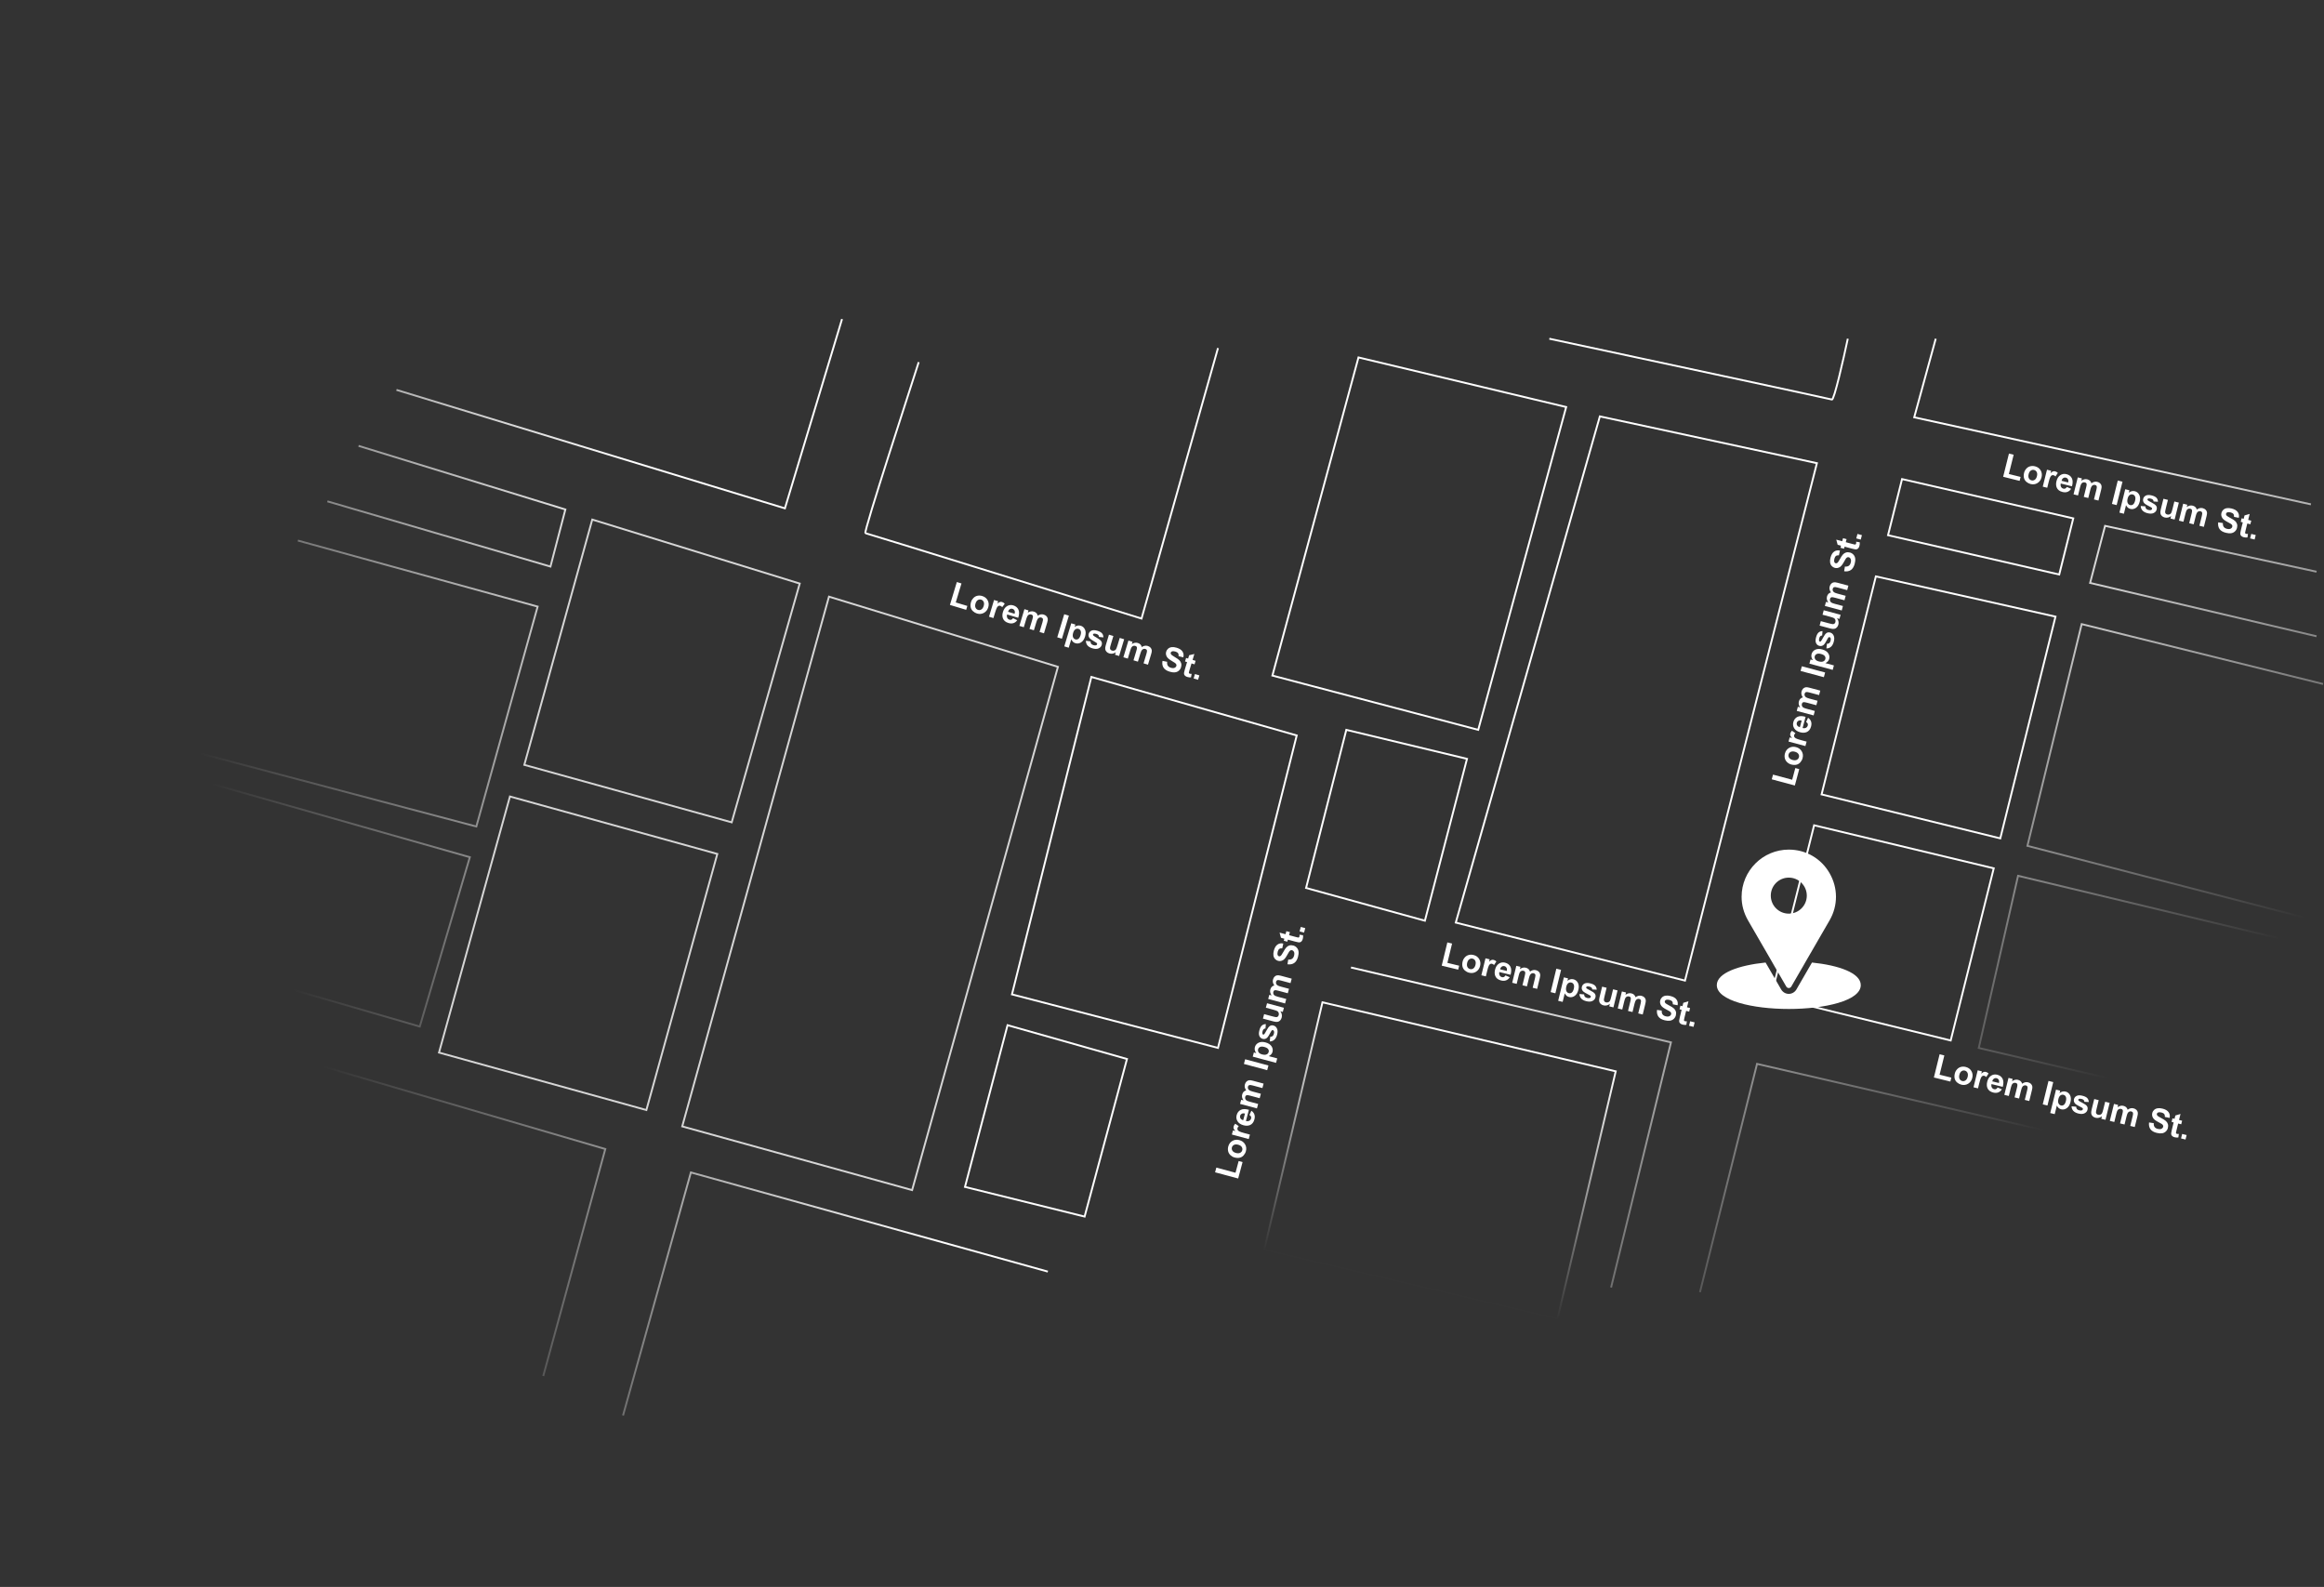 <svg width="1242" height="848" viewBox="0 0 1242 848" fill="none" xmlns="http://www.w3.org/2000/svg">
<rect x="0" y="0" width="1242" height="848" fill="#333333" stroke="none"/>
<rect x="706.755" y="535.601" width="161" height="136" transform="rotate(13.242 706.755 535.601)" stroke="url(#paint0_linear_57_23)"/>
<path d="M1034.5 181L1023 223L1235 269.5M987.5 181C985.167 192 980.2 213.9 979 213.5C977.8 213.1 877.833 191.667 828 181M722 517L893 557L861 688M908.5 690.5L939 568.5L1235 637M1235 601.5L1057.5 560L1078.5 468L1235 505.5M1238 492L1083.5 452L1112.5 333.5L1241.5 365.5M1238 340L1117 311.5L1125 281L1238 305.5M726 191L837 217.5L790 390L680 361L726 191ZM719.5 390L784 405.5L761.5 492L698 474.5L719.5 390Z" stroke="url(#paint1_linear_57_23)"/>
<path d="M450 170.5L419.482 271.641L211.878 208.341M490.976 193.521C487.622 204.254 461.254 284.671 462.496 284.91C463.738 285.149 561.39 315.428 610.061 330.537L650.925 186M560 679.5L369.223 626.507L332.956 756.39M290.319 735.304L323.486 614.002L31.872 528.738M49.261 497.788L224.338 548.548L251.092 458.054L96.283 414.092M100.28 400.853L254.57 441.656L287.329 324.14L159.19 288.852M174.976 267.899L294.182 302.755L302.147 272.246L191.63 238.257M693 393L583.247 361.734L540.82 531.362L650.925 559.959L693 393ZM602.283 565.894L538.458 547.814L515.706 634.248L579.639 650.094L602.283 565.894Z" stroke="url(#paint2_linear_57_23)"/>
<path d="M778 493L855 222.5L971 247.5L900.5 524L778 493Z" stroke="white"/>
<path d="M1009 286L1016.5 256L1108 277L1100.5 307L1009 286Z" stroke="white"/>
<path d="M973.5 424.5L1002.5 308L1098.5 329.5L1069 448L973.5 424.5Z" stroke="white"/>
<path d="M946.5 532.5L969.5 441L1065.5 464L1042.5 556L946.5 532.5Z" stroke="white"/>
<path d="M1033.51 575.778L1036.57 563.37L1039.1 563.993L1036.56 574.293L1042.84 575.841L1042.32 577.949L1033.51 575.778ZM1044.71 573.595C1044.9 572.798 1045.29 572.076 1045.87 571.427C1046.44 570.779 1047.14 570.347 1047.95 570.131C1048.77 569.917 1049.62 569.919 1050.51 570.138C1051.88 570.476 1052.9 571.199 1053.55 572.308C1054.21 573.412 1054.37 574.644 1054.03 576.003C1053.7 577.374 1052.97 578.403 1051.86 579.088C1050.76 579.77 1049.54 579.945 1048.19 579.614C1047.36 579.409 1046.61 579.026 1045.95 578.464C1045.29 577.903 1044.86 577.213 1044.64 576.394C1044.43 575.569 1044.45 574.636 1044.71 573.595ZM1047.13 574.329C1046.91 575.228 1046.96 575.969 1047.26 576.552C1047.57 577.135 1048.04 577.503 1048.67 577.658C1049.29 577.812 1049.87 577.702 1050.41 577.328C1050.96 576.955 1051.34 576.314 1051.57 575.404C1051.78 574.516 1051.74 573.781 1051.43 573.198C1051.13 572.616 1050.66 572.248 1050.04 572.094C1049.41 571.94 1048.83 572.049 1048.28 572.422C1047.74 572.794 1047.35 573.43 1047.13 574.329ZM1057.09 581.591L1054.69 581L1056.93 571.937L1059.16 572.486L1058.84 573.775C1059.37 573.26 1059.81 572.943 1060.16 572.824C1060.51 572.706 1060.88 572.695 1061.27 572.791C1061.82 572.925 1062.31 573.206 1062.74 573.632L1061.48 575.54C1061.14 575.179 1060.8 574.955 1060.45 574.87C1060.12 574.787 1059.81 574.811 1059.53 574.941C1059.25 575.065 1058.98 575.353 1058.73 575.802C1058.48 576.254 1058.16 577.25 1057.78 578.792L1057.09 581.591ZM1067.57 581.114L1069.86 582.104C1069.33 582.904 1068.68 583.453 1067.9 583.749C1067.13 584.042 1066.25 584.065 1065.25 583.82C1063.68 583.431 1062.64 582.629 1062.13 581.413C1061.74 580.44 1061.7 579.326 1062.01 578.068C1062.38 576.567 1063.06 575.489 1064.05 574.834C1065.05 574.175 1066.15 573.993 1067.35 574.289C1068.7 574.621 1069.65 575.33 1070.21 576.415C1070.77 577.495 1070.81 578.949 1070.32 580.778L1064.31 579.297C1064.15 580.013 1064.21 580.615 1064.48 581.104C1064.75 581.588 1065.17 581.898 1065.72 582.034C1066.09 582.127 1066.44 582.102 1066.74 581.96C1067.05 581.819 1067.32 581.536 1067.57 581.114ZM1068.3 578.724C1068.45 578.025 1068.4 577.455 1068.15 577.012C1067.9 576.564 1067.53 576.28 1067.04 576.159C1066.52 576.03 1066.04 576.114 1065.6 576.411C1065.17 576.708 1064.87 577.184 1064.72 577.84L1068.3 578.724ZM1073.39 575.996L1075.6 576.541L1075.3 577.778C1076.32 577.011 1077.38 576.763 1078.48 577.032C1079.06 577.175 1079.53 577.419 1079.9 577.763C1080.27 578.107 1080.53 578.555 1080.68 579.105C1081.2 578.72 1081.72 578.465 1082.24 578.339C1082.76 578.214 1083.28 578.216 1083.8 578.345C1084.47 578.509 1085 578.784 1085.39 579.171C1085.78 579.552 1086.03 580.032 1086.13 580.612C1086.2 581.039 1086.13 581.686 1085.91 582.55L1084.49 588.345L1082.09 587.753L1083.36 582.573C1083.59 581.675 1083.65 581.074 1083.55 580.772C1083.41 580.376 1083.11 580.121 1082.65 580.007C1082.31 579.924 1081.97 579.949 1081.63 580.081C1081.28 580.213 1080.99 580.462 1080.76 580.828C1080.53 581.188 1080.32 581.795 1080.11 582.648L1079.03 587L1076.63 586.409L1077.86 581.442C1078.08 580.561 1078.17 579.981 1078.15 579.704C1078.13 579.427 1078.04 579.204 1077.89 579.034C1077.75 578.865 1077.52 578.743 1077.21 578.667C1076.84 578.576 1076.49 578.593 1076.14 578.719C1075.8 578.846 1075.51 579.08 1075.29 579.424C1075.07 579.768 1074.85 580.376 1074.64 581.246L1073.55 585.649L1071.16 585.058L1073.39 575.996ZM1091.69 590.12L1094.77 577.61L1097.3 578.233L1094.21 590.743L1091.69 590.12ZM1098.78 582.255L1101.01 582.806L1100.68 584.137C1101.09 583.754 1101.57 583.481 1102.14 583.318C1102.7 583.156 1103.29 583.149 1103.89 583.298C1104.94 583.557 1105.73 584.19 1106.26 585.196C1106.79 586.201 1106.88 587.441 1106.51 588.915C1106.14 590.428 1105.48 591.514 1104.53 592.174C1103.59 592.828 1102.59 593.025 1101.54 592.766C1101.04 592.642 1100.6 592.43 1100.24 592.13C1099.89 591.832 1099.55 591.385 1099.22 590.791L1098.09 595.356L1095.69 594.765L1098.78 582.255ZM1100.07 587.217C1099.82 588.236 1099.84 589.039 1100.12 589.628C1100.4 590.211 1100.84 590.574 1101.42 590.717C1101.97 590.855 1102.49 590.747 1102.97 590.395C1103.45 590.036 1103.82 589.348 1104.07 588.33C1104.3 587.38 1104.29 586.627 1104.02 586.073C1103.75 585.518 1103.34 585.171 1102.77 585.032C1102.19 584.888 1101.64 584.995 1101.14 585.355C1100.65 585.709 1100.29 586.33 1100.07 587.217ZM1107.09 591.174L1109.58 591.401C1109.57 591.892 1109.69 592.299 1109.94 592.621C1110.2 592.937 1110.61 593.165 1111.17 593.303C1111.79 593.456 1112.29 593.458 1112.65 593.307C1112.9 593.2 1113.06 593.012 1113.13 592.745C1113.17 592.563 1113.15 592.398 1113.07 592.251C1112.98 592.107 1112.74 591.936 1112.34 591.737C1110.52 590.833 1109.39 590.142 1108.95 589.661C1108.36 588.995 1108.17 588.227 1108.38 587.357C1108.58 586.571 1109.05 585.988 1109.8 585.606C1110.55 585.224 1111.58 585.194 1112.88 585.515C1114.12 585.821 1114.99 586.25 1115.5 586.803C1116 587.355 1116.27 588.055 1116.3 588.902L1113.94 588.762C1113.93 588.386 1113.81 588.07 1113.58 587.815C1113.36 587.561 1113 587.373 1112.5 587.249C1111.87 587.094 1111.39 587.07 1111.08 587.179C1110.87 587.26 1110.73 587.399 1110.69 587.598C1110.64 587.769 1110.69 587.934 1110.82 588.093C1110.99 588.305 1111.68 588.714 1112.89 589.318C1114.09 589.924 1114.9 590.499 1115.3 591.045C1115.7 591.595 1115.8 592.252 1115.61 593.014C1115.41 593.845 1114.89 594.473 1114.04 594.899C1113.2 595.325 1112.1 595.371 1110.74 595.036C1109.51 594.731 1108.59 594.24 1107.99 593.561C1107.4 592.884 1107.1 592.088 1107.09 591.174ZM1122.99 597.837L1123.32 596.481C1122.87 596.883 1122.34 597.157 1121.74 597.302C1121.13 597.449 1120.53 597.449 1119.93 597.302C1119.33 597.152 1118.81 596.883 1118.39 596.497C1117.98 596.11 1117.72 595.648 1117.62 595.111C1117.53 594.575 1117.58 593.879 1117.79 593.026L1119.21 587.292L1121.6 587.883L1120.58 592.047C1120.26 593.321 1120.11 594.114 1120.13 594.425C1120.15 594.732 1120.25 595 1120.45 595.228C1120.64 595.45 1120.91 595.606 1121.27 595.694C1121.68 595.795 1122.08 595.775 1122.45 595.633C1122.84 595.485 1123.13 595.261 1123.33 594.961C1123.53 594.654 1123.79 593.853 1124.11 592.556L1125.05 588.733L1127.45 589.324L1125.22 598.386L1122.99 597.837ZM1129.76 589.894L1131.97 590.439L1131.67 591.676C1132.7 590.91 1133.76 590.661 1134.85 590.931C1135.43 591.074 1135.9 591.317 1136.27 591.661C1136.64 592.005 1136.9 592.453 1137.05 593.004C1137.57 592.618 1138.09 592.363 1138.61 592.238C1139.13 592.112 1139.65 592.114 1140.17 592.243C1140.84 592.407 1141.37 592.683 1141.76 593.07C1142.16 593.451 1142.4 593.931 1142.5 594.51C1142.57 594.938 1142.5 595.584 1142.29 596.449L1140.86 602.243L1138.46 601.652L1139.74 596.472C1139.96 595.573 1140.02 594.972 1139.92 594.67C1139.78 594.274 1139.48 594.019 1139.02 593.906C1138.68 593.823 1138.34 593.847 1138 593.979C1137.65 594.111 1137.36 594.36 1137.13 594.726C1136.91 595.086 1136.69 595.693 1136.48 596.546L1135.4 600.899L1133.01 600.307L1134.23 595.341C1134.45 594.459 1134.55 593.88 1134.52 593.603C1134.5 593.326 1134.42 593.102 1134.26 592.932C1134.12 592.763 1133.89 592.641 1133.58 592.565C1133.22 592.474 1132.86 592.492 1132.51 592.618C1132.17 592.744 1131.88 592.979 1131.66 593.322C1131.44 593.667 1131.23 594.274 1131.01 595.145L1129.93 599.548L1127.53 598.957L1129.76 589.894ZM1148.5 599.809L1151.02 600.176C1150.96 601.038 1151.11 601.717 1151.46 602.215C1151.82 602.714 1152.39 603.058 1153.16 603.247C1153.97 603.448 1154.62 603.428 1155.12 603.188C1155.62 602.943 1155.93 602.59 1156.04 602.13C1156.11 601.834 1156.09 601.562 1155.96 601.313C1155.84 601.061 1155.58 600.804 1155.19 600.544C1154.92 600.369 1154.29 600.021 1153.3 599.5C1152.03 598.83 1151.18 598.183 1150.76 597.559C1150.16 596.682 1149.98 595.748 1150.23 594.758C1150.38 594.121 1150.71 593.571 1151.2 593.107C1151.7 592.639 1152.33 592.344 1153.08 592.221C1153.83 592.099 1154.69 592.156 1155.65 592.393C1157.22 592.781 1158.32 593.416 1158.94 594.299C1159.56 595.184 1159.76 596.206 1159.51 597.365L1156.96 596.853C1157.01 596.183 1156.89 595.665 1156.6 595.298C1156.32 594.926 1155.82 594.653 1155.11 594.478C1154.38 594.297 1153.76 594.306 1153.27 594.505C1152.96 594.633 1152.76 594.858 1152.68 595.183C1152.61 595.479 1152.67 595.763 1152.87 596.035C1153.12 596.381 1153.83 596.85 1154.99 597.443C1156.14 598.036 1156.98 598.562 1157.48 599.019C1158 599.472 1158.36 600.01 1158.55 600.631C1158.76 601.249 1158.76 601.953 1158.57 602.744C1158.39 603.461 1158.03 604.083 1157.47 604.61C1156.92 605.138 1156.24 605.466 1155.44 605.593C1154.64 605.715 1153.69 605.642 1152.6 605.375C1151.02 604.985 1149.9 604.321 1149.23 603.384C1148.56 602.441 1148.32 601.249 1148.5 599.809ZM1166.17 598.869L1165.7 600.781L1164.06 600.377L1163.16 604.029C1162.97 604.769 1162.88 605.205 1162.88 605.337C1162.88 605.465 1162.93 605.582 1163.02 605.688C1163.11 605.796 1163.24 605.869 1163.4 605.909C1163.62 605.963 1163.96 605.966 1164.42 605.916L1164.17 607.827C1163.55 607.928 1162.89 607.892 1162.18 607.718C1161.75 607.611 1161.38 607.444 1161.07 607.216C1160.76 606.983 1160.55 606.732 1160.44 606.464C1160.34 606.191 1160.3 605.851 1160.34 605.443C1160.35 605.152 1160.47 604.582 1160.68 603.735L1161.65 599.784L1160.55 599.512L1161.02 597.601L1162.12 597.872L1162.57 596.071L1165.32 595.265L1164.53 598.465L1166.17 598.869ZM1165.6 608.342L1166.19 605.944L1168.59 606.535L1167.99 608.933L1165.6 608.342Z" fill="white"/>
<path d="M770.481 516.007L773.499 503.589L776.027 504.204L773.521 514.512L779.807 516.04L779.294 518.149L770.481 516.007ZM781.666 513.787C781.86 512.99 782.244 512.266 782.818 511.616C783.392 510.966 784.086 510.531 784.898 510.313C785.717 510.096 786.57 510.095 787.459 510.311C788.831 510.644 789.847 511.365 790.506 512.472C791.167 513.573 791.332 514.804 791.002 516.165C790.668 517.537 789.947 518.568 788.839 519.257C787.738 519.942 786.515 520.121 785.172 519.795C784.34 519.593 783.592 519.212 782.926 518.652C782.266 518.094 781.827 517.405 781.61 516.587C781.394 515.762 781.413 514.829 781.666 513.787ZM784.095 514.513C783.876 515.413 783.922 516.154 784.233 516.736C784.544 517.318 785.012 517.685 785.638 517.837C786.265 517.989 786.847 517.877 787.384 517.502C787.928 517.127 788.31 516.484 788.531 515.573C788.747 514.685 788.7 513.95 788.389 513.368C788.084 512.787 787.618 512.421 786.992 512.269C786.365 512.116 785.781 512.228 785.237 512.602C784.694 512.977 784.313 513.614 784.095 514.513ZM794.078 521.742L791.678 521.159L793.882 512.089L796.111 512.631L795.798 513.921C796.328 513.404 796.767 513.086 797.116 512.965C797.47 512.847 797.841 512.834 798.228 512.928C798.775 513.061 799.265 513.34 799.698 513.765L798.446 515.677C798.106 515.317 797.762 515.094 797.415 515.01C797.079 514.928 796.771 514.953 796.492 515.084C796.214 515.21 795.948 515.498 795.694 515.948C795.446 516.401 795.134 517.398 794.759 518.941L794.078 521.742ZM804.55 521.23L806.844 522.213C806.323 523.015 805.674 523.566 804.895 523.865C804.124 524.16 803.24 524.186 802.244 523.944C800.667 523.561 799.625 522.762 799.118 521.547C798.721 520.576 798.675 519.462 798.981 518.204C799.346 516.7 800.025 515.62 801.017 514.963C802.01 514.3 803.108 514.114 804.309 514.406C805.658 514.734 806.614 515.44 807.177 516.523C807.741 517.601 807.783 519.055 807.302 520.886L801.289 519.425C801.133 520.141 801.192 520.743 801.465 521.231C801.74 521.714 802.153 522.023 802.706 522.157C803.081 522.248 803.422 522.223 803.728 522.08C804.034 521.937 804.308 521.654 804.55 521.23ZM805.276 518.838C805.428 518.139 805.376 517.569 805.122 517.127C804.869 516.68 804.497 516.397 804.008 516.278C803.484 516.15 803.005 516.236 802.571 516.534C802.136 516.833 801.842 517.31 801.689 517.966L805.276 518.838ZM810.357 516.093L812.569 516.631L812.268 517.869C813.293 517.099 814.352 516.847 815.446 517.113C816.026 517.254 816.501 517.496 816.87 517.839C817.239 518.182 817.501 518.628 817.657 519.179C818.173 518.792 818.691 518.535 819.21 518.408C819.729 518.281 820.251 518.281 820.775 518.408C821.441 518.57 821.971 518.844 822.366 519.229C822.762 519.609 823.011 520.088 823.111 520.667C823.182 521.095 823.112 521.741 822.902 522.606L821.493 528.405L819.093 527.822L820.353 522.638C820.571 521.738 820.63 521.138 820.529 520.836C820.39 520.44 820.089 520.186 819.628 520.074C819.292 519.992 818.951 520.018 818.606 520.151C818.26 520.284 817.973 520.534 817.745 520.901C817.519 521.262 817.302 521.869 817.094 522.723L816.035 527.079L813.636 526.496L814.844 521.525C815.058 520.643 815.154 520.063 815.131 519.786C815.107 519.509 815.02 519.286 814.868 519.116C814.722 518.948 814.495 518.827 814.188 518.752C813.818 518.662 813.461 518.681 813.116 518.808C812.772 518.935 812.488 519.171 812.266 519.515C812.049 519.86 811.835 520.468 811.623 521.339L810.552 525.746L808.153 525.163L810.357 516.093ZM828.701 530.157L831.744 517.637L834.272 518.251L831.229 530.772L828.701 530.157ZM835.765 522.268L838.002 522.812L837.679 524.144C838.08 523.759 838.562 523.485 839.127 523.321C839.692 523.156 840.276 523.147 840.879 523.294C841.932 523.55 842.726 524.18 843.26 525.184C843.794 526.188 843.881 527.428 843.523 528.902C843.155 530.417 842.498 531.505 841.553 532.168C840.61 532.825 839.611 533.026 838.558 532.77C838.057 532.648 837.626 532.438 837.264 532.139C836.908 531.841 836.564 531.396 836.232 530.803L835.122 535.372L832.722 534.789L835.765 522.268ZM837.074 527.227C836.826 528.246 836.845 529.049 837.131 529.637C837.417 530.219 837.851 530.581 838.432 530.722C838.99 530.858 839.508 530.748 839.986 530.394C840.465 530.034 840.829 529.345 841.076 528.326C841.307 527.375 841.288 526.623 841.019 526.069C840.749 525.515 840.333 525.169 839.769 525.032C839.183 524.89 838.641 524.999 838.143 525.361C837.646 525.716 837.29 526.338 837.074 527.227ZM844.105 531.16L846.602 531.378C846.591 531.87 846.713 532.277 846.966 532.597C847.221 532.913 847.631 533.139 848.194 533.276C848.815 533.427 849.31 533.426 849.678 533.275C849.928 533.166 850.085 532.978 850.15 532.711C850.194 532.529 850.174 532.364 850.089 532.217C849.997 532.074 849.755 531.903 849.363 531.706C847.531 530.808 846.399 530.12 845.966 529.641C845.368 528.977 845.175 528.209 845.386 527.338C845.577 526.553 846.048 525.967 846.799 525.583C847.55 525.199 848.577 525.165 849.881 525.482C851.122 525.784 851.995 526.21 852.5 526.761C853.006 527.312 853.276 528.011 853.311 528.857L850.947 528.726C850.936 528.349 850.816 528.034 850.589 527.779C850.367 527.527 850.005 527.339 849.504 527.217C848.872 527.064 848.398 527.042 848.082 527.152C847.869 527.233 847.739 527.373 847.69 527.573C847.649 527.743 847.693 527.908 847.824 528.066C848.001 528.278 848.692 528.684 849.897 529.285C851.108 529.886 851.915 530.46 852.319 531.004C852.717 531.553 852.823 532.209 852.637 532.972C852.435 533.803 851.914 534.433 851.074 534.862C850.234 535.291 849.134 535.34 847.773 535.01C846.538 534.709 845.619 534.221 845.018 533.544C844.422 532.869 844.118 532.074 844.105 531.16ZM860.027 537.771L860.357 536.413C859.909 536.816 859.381 537.092 858.772 537.24C858.169 537.388 857.569 537.39 856.971 537.245C856.362 537.097 855.848 536.83 855.429 536.445C855.01 536.06 854.751 535.599 854.653 535.062C854.554 534.526 854.608 533.831 854.816 532.977L856.211 527.237L858.61 527.821L857.598 531.988C857.288 533.264 857.14 534.057 857.155 534.368C857.177 534.675 857.284 534.942 857.476 535.17C857.669 535.392 857.945 535.546 858.304 535.633C858.714 535.733 859.108 535.711 859.486 535.568C859.866 535.419 860.156 535.194 860.356 534.893C860.557 534.586 860.815 533.783 861.131 532.485L862.061 528.659L864.461 529.242L862.256 538.312L860.027 537.771ZM866.775 529.805L868.987 530.343L868.686 531.581C869.711 530.811 870.771 530.559 871.864 530.825C872.445 530.966 872.919 531.208 873.288 531.551C873.657 531.894 873.919 532.34 874.075 532.891C874.591 532.504 875.109 532.247 875.628 532.119C876.148 531.992 876.669 531.993 877.193 532.12C877.859 532.282 878.39 532.555 878.784 532.941C879.181 533.32 879.429 533.8 879.529 534.379C879.6 534.806 879.531 535.453 879.32 536.318L877.911 542.117L875.511 541.534L876.771 536.35C876.99 535.45 877.048 534.849 876.947 534.547C876.808 534.152 876.508 533.898 876.046 533.786C875.711 533.704 875.37 533.73 875.024 533.863C874.678 533.996 874.391 534.246 874.163 534.613C873.937 534.974 873.72 535.581 873.512 536.435L872.454 540.791L870.054 540.208L871.262 535.237C871.476 534.354 871.572 533.775 871.549 533.498C871.526 533.221 871.438 532.998 871.286 532.828C871.14 532.66 870.914 532.538 870.606 532.464C870.236 532.374 869.879 532.392 869.534 532.52C869.19 532.647 868.906 532.883 868.684 533.227C868.468 533.572 868.253 534.18 868.042 535.051L866.971 539.458L864.571 538.875L866.775 529.805ZM885.546 539.658L888.063 540.017C888.011 540.878 888.162 541.557 888.518 542.054C888.879 542.552 889.444 542.894 890.213 543.081C891.027 543.279 891.681 543.257 892.174 543.015C892.674 542.768 892.98 542.415 893.092 541.954C893.164 541.657 893.136 541.386 893.01 541.138C892.89 540.885 892.633 540.63 892.237 540.371C891.966 540.197 891.336 539.85 890.346 539.333C889.073 538.667 888.222 538.023 887.795 537.401C887.193 536.525 887.013 535.592 887.254 534.601C887.409 533.964 887.733 533.412 888.226 532.947C888.726 532.478 889.35 532.18 890.098 532.054C890.852 531.93 891.71 531.985 892.672 532.219C894.243 532.601 895.341 533.232 895.965 534.113C896.595 534.996 896.79 536.017 896.55 537.177L893.995 536.674C894.043 536.004 893.922 535.486 893.631 535.12C893.347 534.75 892.85 534.478 892.138 534.305C891.403 534.126 890.792 534.137 890.303 534.338C889.988 534.467 889.791 534.693 889.712 535.018C889.64 535.314 889.704 535.598 889.903 535.869C890.157 536.214 890.864 536.682 892.023 537.271C893.182 537.86 894.017 538.383 894.527 538.838C895.045 539.29 895.403 539.826 895.602 540.447C895.808 541.064 895.814 541.768 895.622 542.559C895.448 543.277 895.085 543.9 894.534 544.43C893.983 544.959 893.306 545.289 892.503 545.419C891.701 545.544 890.756 545.474 889.668 545.21C888.086 544.825 886.959 544.165 886.287 543.23C885.617 542.29 885.37 541.099 885.546 539.658ZM903.209 538.66L902.744 540.573L901.104 540.174L900.216 543.83C900.036 544.57 899.945 545.006 899.943 545.138C899.948 545.266 899.995 545.383 900.084 545.489C900.178 545.596 900.305 545.669 900.465 545.708C900.687 545.762 901.027 545.763 901.486 545.712L901.238 547.624C900.622 547.727 899.961 547.693 899.255 547.522C898.822 547.416 898.45 547.251 898.137 547.024C897.825 546.791 897.615 546.541 897.505 546.273C897.402 546.001 897.368 545.661 897.4 545.253C897.417 544.961 897.528 544.392 897.735 543.543L898.696 539.589L897.594 539.321L898.059 537.408L899.161 537.676L899.598 535.874L902.347 535.059L901.569 538.261L903.209 538.66ZM902.67 548.134L903.253 545.735L905.653 546.318L905.07 548.718L902.67 548.134Z" fill="white"/>
<path d="M507.661 323.253L511.352 311.018L513.843 311.77L510.779 321.926L516.972 323.794L516.345 325.873L507.661 323.253ZM518.951 321.647C519.188 320.861 519.611 320.16 520.22 319.541C520.828 318.923 521.545 318.527 522.368 318.354C523.197 318.182 524.05 318.227 524.925 318.491C526.277 318.899 527.252 319.674 527.85 320.815C528.45 321.951 528.547 323.189 528.143 324.53C527.735 325.882 526.959 326.872 525.815 327.5C524.678 328.124 523.447 328.236 522.124 327.837C521.305 327.589 520.578 327.168 519.943 326.573C519.315 325.979 518.914 325.268 518.742 324.439C518.572 323.604 518.641 322.673 518.951 321.647ZM521.336 322.504C521.069 323.39 521.075 324.133 521.353 324.731C521.632 325.329 522.079 325.721 522.697 325.907C523.314 326.093 523.901 326.013 524.458 325.667C525.021 325.323 525.438 324.702 525.709 323.805C525.973 322.93 525.965 322.193 525.687 321.595C525.414 320.998 524.969 320.607 524.352 320.421C523.735 320.235 523.145 320.314 522.582 320.658C522.019 321.002 521.604 321.618 521.336 322.504ZM530.91 330.267L528.546 329.554L531.242 320.618L533.438 321.28L533.055 322.551C533.612 322.064 534.068 321.77 534.422 321.669C534.783 321.57 535.154 321.578 535.535 321.693C536.074 321.855 536.548 322.16 536.957 322.608L535.603 324.449C535.283 324.071 534.952 323.83 534.609 323.727C534.278 323.627 533.97 323.635 533.684 323.751C533.4 323.861 533.119 324.134 532.84 324.57C532.567 325.008 532.202 325.987 531.743 327.507L530.91 330.267ZM541.394 330.327L543.631 331.434C543.068 332.206 542.389 332.721 541.596 332.977C540.81 333.229 539.926 333.208 538.944 332.911C537.39 332.443 536.393 331.588 535.954 330.348C535.61 329.356 535.625 328.241 535.999 327.001C536.446 325.52 537.183 324.479 538.209 323.876C539.237 323.269 540.343 323.143 541.526 323.5C542.856 323.901 543.772 324.658 544.275 325.771C544.779 326.878 544.741 328.332 544.161 330.134L538.237 328.347C538.043 329.053 538.068 329.657 538.314 330.16C538.562 330.657 538.958 330.988 539.502 331.152C539.873 331.264 540.214 331.257 540.528 331.131C540.841 331.005 541.13 330.737 541.394 330.327ZM542.25 327.978C542.44 327.289 542.42 326.717 542.19 326.262C541.961 325.801 541.606 325.498 541.124 325.353C540.607 325.197 540.124 325.256 539.674 325.53C539.225 325.805 538.905 326.265 538.716 326.912L542.25 327.978ZM547.473 325.515L549.653 326.172L549.285 327.392C550.35 326.68 551.422 326.486 552.499 326.811C553.071 326.983 553.532 327.251 553.882 327.613C554.231 327.976 554.469 328.436 554.594 328.994C555.131 328.636 555.662 328.408 556.187 328.309C556.713 328.211 557.233 328.239 557.749 328.395C558.406 328.593 558.92 328.895 559.294 329.301C559.668 329.702 559.89 330.194 559.959 330.778C560.006 331.209 559.902 331.85 559.644 332.703L557.921 338.416L555.556 337.703L557.097 332.595C557.365 331.709 557.456 331.112 557.371 330.805C557.254 330.403 556.968 330.133 556.514 329.996C556.183 329.896 555.841 329.903 555.488 330.017C555.136 330.131 554.835 330.365 554.588 330.718C554.342 331.067 554.092 331.661 553.839 332.503L552.544 336.794L550.179 336.081L551.657 331.184C551.919 330.314 552.046 329.74 552.038 329.463C552.03 329.185 551.955 328.957 551.813 328.78C551.676 328.604 551.457 328.47 551.154 328.379C550.789 328.269 550.431 328.268 550.08 328.376C549.729 328.484 549.433 328.704 549.193 329.036C548.958 329.369 548.711 329.964 548.452 330.822L547.142 335.164L544.777 334.451L547.473 325.515ZM565.022 340.559L568.744 328.223L571.235 328.975L567.513 341.31L565.022 340.559ZM572.506 333.067L574.711 333.732L574.315 335.045C574.736 334.683 575.233 334.435 575.806 334.302C576.379 334.168 576.962 334.191 577.557 334.371C578.595 334.684 579.353 335.356 579.831 336.388C580.309 337.42 580.329 338.662 579.891 340.115C579.441 341.607 578.726 342.658 577.746 343.269C576.768 343.873 575.76 344.019 574.722 343.706C574.229 343.557 573.809 343.323 573.465 343.005C573.126 342.689 572.807 342.225 572.507 341.615L571.149 346.116L568.785 345.403L572.506 333.067ZM573.543 338.09C573.24 339.094 573.215 339.897 573.468 340.5C573.722 341.097 574.136 341.482 574.708 341.654C575.257 341.82 575.781 341.739 576.277 341.412C576.776 341.079 577.176 340.41 577.479 339.406C577.762 338.469 577.784 337.717 577.545 337.149C577.306 336.581 576.909 336.213 576.354 336.046C575.776 335.872 575.229 335.951 574.712 336.285C574.197 336.613 573.807 337.215 573.543 338.09ZM580.349 342.401L582.831 342.755C582.793 343.246 582.892 343.658 583.128 343.992C583.365 344.321 583.761 344.569 584.317 344.737C584.928 344.921 585.422 344.948 585.798 344.817C586.053 344.722 586.22 344.543 586.3 344.279C586.354 344.1 586.343 343.934 586.266 343.783C586.182 343.635 585.95 343.452 585.569 343.233C583.789 342.237 582.696 341.488 582.29 340.986C581.729 340.29 581.578 339.513 581.837 338.655C582.07 337.881 582.573 337.322 583.343 336.979C584.114 336.637 585.141 336.659 586.426 337.047C587.649 337.416 588.497 337.889 588.972 338.467C589.446 339.044 589.678 339.757 589.667 340.604L587.313 340.344C587.323 339.967 587.221 339.646 587.007 339.379C586.799 339.115 586.449 338.908 585.955 338.759C585.332 338.571 584.86 338.524 584.538 338.616C584.322 338.685 584.184 338.818 584.124 339.015C584.074 339.183 584.109 339.35 584.231 339.515C584.396 339.736 585.064 340.179 586.235 340.845C587.411 341.512 588.185 342.128 588.559 342.694C588.926 343.263 588.996 343.924 588.769 344.676C588.522 345.495 587.968 346.095 587.106 346.478C586.243 346.86 585.142 346.849 583.801 346.445C582.584 346.078 581.694 345.54 581.13 344.831C580.572 344.124 580.312 343.314 580.349 342.401ZM595.887 349.871L596.29 348.533C595.821 348.912 595.278 349.158 594.663 349.272C594.052 349.388 593.453 349.357 592.864 349.179C592.264 348.998 591.765 348.704 591.368 348.296C590.97 347.889 590.737 347.414 590.668 346.873C590.598 346.332 590.691 345.641 590.944 344.799L592.65 339.145L595.015 339.858L593.776 343.965C593.397 345.221 593.206 346.005 593.204 346.317C593.209 346.624 593.301 346.897 593.481 347.134C593.662 347.366 593.929 347.536 594.282 347.642C594.686 347.764 595.081 347.764 595.467 347.642C595.854 347.514 596.156 347.305 596.372 347.015C596.589 346.72 596.891 345.933 597.277 344.654L598.414 340.884L600.779 341.597L598.083 350.533L595.887 349.871ZM603.059 342.285L605.238 342.943L604.87 344.163C605.936 343.45 607.008 343.256 608.085 343.581C608.657 343.754 609.118 344.021 609.467 344.384C609.817 344.746 610.054 345.207 610.18 345.765C610.716 345.406 611.247 345.178 611.773 345.079C612.298 344.981 612.819 345.01 613.335 345.165C613.991 345.363 614.506 345.665 614.879 346.072C615.254 346.473 615.476 346.965 615.545 347.549C615.592 347.979 615.487 348.621 615.23 349.473L613.506 355.187L611.142 354.473L612.683 349.366C612.95 348.48 613.042 347.883 612.957 347.576C612.84 347.173 612.554 346.903 612.099 346.766C611.768 346.666 611.427 346.673 611.074 346.787C610.721 346.901 610.421 347.135 610.174 347.489C609.928 347.837 609.678 348.432 609.424 349.273L608.13 353.565L605.765 352.851L607.243 347.954C607.505 347.084 607.632 346.511 607.624 346.233C607.616 345.955 607.541 345.728 607.399 345.55C607.262 345.374 607.042 345.24 606.739 345.149C606.375 345.039 606.017 345.038 605.666 345.147C605.315 345.255 605.019 345.475 604.779 345.806C604.543 346.139 604.296 346.735 604.037 347.593L602.728 351.935L600.363 351.221L603.059 342.285ZM621.264 353.148L623.758 353.644C623.659 354.501 623.773 355.187 624.101 355.703C624.435 356.219 624.98 356.592 625.737 356.821C626.54 357.063 627.193 357.076 627.699 356.861C628.212 356.643 628.537 356.306 628.674 355.852C628.762 355.56 628.749 355.287 628.636 355.033C628.531 354.774 628.287 354.505 627.907 354.225C627.646 354.036 627.035 353.656 626.075 353.085C624.84 352.351 624.026 351.662 623.633 351.017C623.08 350.11 622.951 349.168 623.246 348.192C623.435 347.564 623.789 347.031 624.306 346.593C624.831 346.152 625.471 345.889 626.224 345.804C626.984 345.721 627.838 345.823 628.786 346.109C630.334 346.576 631.396 347.266 631.97 348.18C632.551 349.096 632.69 350.126 632.387 351.271L629.864 350.629C629.948 349.963 629.856 349.44 629.585 349.058C629.322 348.673 628.84 348.374 628.138 348.163C627.415 347.944 626.803 347.922 626.304 348.096C625.983 348.207 625.774 348.422 625.678 348.742C625.59 349.034 625.638 349.321 625.822 349.603C626.057 349.961 626.737 350.466 627.862 351.118C628.987 351.769 629.792 352.337 630.277 352.82C630.769 353.299 631.097 353.854 631.262 354.485C631.434 355.112 631.402 355.815 631.167 356.595C630.954 357.302 630.558 357.904 629.979 358.403C629.4 358.902 628.706 359.194 627.896 359.28C627.089 359.361 626.149 359.24 625.078 358.917C623.518 358.446 622.429 357.726 621.81 356.755C621.192 355.78 621.01 354.577 621.264 353.148ZM638.955 353.115L638.386 355L636.771 354.513L635.684 358.114C635.464 358.843 635.35 359.274 635.341 359.406C635.339 359.534 635.379 359.653 635.462 359.764C635.551 359.876 635.673 359.956 635.83 360.003C636.049 360.069 636.389 360.089 636.85 360.063L636.498 361.958C635.877 362.028 635.219 361.958 634.524 361.748C634.097 361.619 633.734 361.433 633.434 361.19C633.136 360.941 632.94 360.68 632.845 360.406C632.757 360.129 632.741 359.787 632.796 359.381C632.828 359.091 632.97 358.528 633.223 357.693L634.398 353.797L633.313 353.469L633.881 351.584L634.967 351.912L635.502 350.136L638.292 349.472L637.34 352.628L638.955 353.115ZM637.9 362.546L638.613 360.182L640.978 360.895L640.264 363.26L637.9 362.546Z" fill="white"/>
<path d="M661.71 629.747L649.366 626.439L650.039 623.926L660.286 626.672L661.96 620.424L664.057 620.986L661.71 629.747ZM659.752 618.513C658.959 618.3 658.245 617.899 657.608 617.31C656.971 616.721 656.553 616.018 656.354 615.2C656.156 614.376 656.175 613.523 656.412 612.64C656.777 611.276 657.521 610.278 658.643 609.644C659.76 609.009 660.994 608.873 662.347 609.235C663.711 609.601 664.725 610.345 665.388 611.47C666.047 612.586 666.198 613.813 665.84 615.148C665.618 615.975 665.22 616.714 664.645 617.367C664.071 618.014 663.372 618.436 662.549 618.634C661.72 618.831 660.788 618.79 659.752 618.513ZM660.534 616.102C661.429 616.341 662.17 616.313 662.759 616.015C663.349 615.718 663.727 615.259 663.893 614.636C664.06 614.013 663.962 613.429 663.599 612.883C663.237 612.331 662.603 611.934 661.698 611.691C660.815 611.454 660.079 611.485 659.49 611.782C658.902 612.073 658.525 612.53 658.358 613.153C658.191 613.775 658.289 614.363 658.65 614.914C659.012 615.466 659.64 615.862 660.534 616.102ZM667.995 606.29L667.356 608.676L658.34 606.26L658.934 604.044L660.215 604.388C659.711 603.846 659.403 603.4 659.291 603.048C659.181 602.691 659.177 602.32 659.28 601.935C659.426 601.392 659.716 600.908 660.151 600.485L662.033 601.781C661.665 602.113 661.435 602.452 661.342 602.797C661.253 603.131 661.27 603.439 661.395 603.721C661.514 604.001 661.796 604.274 662.24 604.539C662.687 604.798 663.677 605.133 665.21 605.544L667.995 606.29ZM667.728 595.809L668.764 593.539C669.553 594.078 670.089 594.74 670.37 595.525C670.647 596.303 670.652 597.187 670.387 598.178C669.967 599.745 669.144 600.768 667.918 601.247C666.938 601.621 665.823 601.641 664.572 601.306C663.078 600.905 662.013 600.201 661.379 599.194C660.74 598.186 660.58 597.085 660.9 595.89C661.259 594.549 661.987 593.61 663.084 593.072C664.174 592.534 665.629 592.526 667.448 593.05L665.847 599.027C666.559 599.199 667.162 599.155 667.657 598.893C668.146 598.63 668.464 598.224 668.611 597.675C668.711 597.301 668.693 596.96 668.558 596.65C668.422 596.341 668.146 596.061 667.728 595.809ZM665.353 595.027C664.658 594.859 664.087 594.897 663.639 595.141C663.186 595.384 662.894 595.748 662.764 596.235C662.624 596.756 662.699 597.237 662.987 597.678C663.275 598.119 663.745 598.424 664.398 598.593L665.353 595.027ZM662.728 589.883L663.317 587.685L664.548 588.014C663.802 586.971 663.575 585.907 663.866 584.82C664.021 584.243 664.274 583.774 664.625 583.413C664.977 583.052 665.43 582.8 665.983 582.658C665.608 582.132 665.364 581.609 665.249 581.087C665.134 580.565 665.146 580.043 665.286 579.522C665.463 578.86 665.749 578.336 666.144 577.951C666.532 577.564 667.018 577.327 667.599 577.24C668.028 577.179 668.672 577.263 669.533 577.494L675.297 579.039L674.658 581.424L669.505 580.043C668.61 579.804 668.011 579.731 667.707 579.825C667.308 579.955 667.047 580.249 666.924 580.708C666.835 581.042 666.853 581.383 666.978 581.732C667.102 582.081 667.346 582.373 667.707 582.61C668.062 582.845 668.665 583.076 669.514 583.303L673.843 584.463L673.204 586.849L668.263 585.525C667.386 585.29 666.809 585.181 666.531 585.197C666.254 585.214 666.029 585.296 665.855 585.444C665.684 585.586 665.557 585.81 665.475 586.116C665.377 586.483 665.387 586.841 665.506 587.188C665.626 587.536 665.855 587.825 666.193 588.055C666.533 588.28 667.136 588.508 668.002 588.74L672.383 589.914L671.744 592.299L662.728 589.883ZM677.217 571.873L664.771 568.539L665.444 566.026L677.89 569.36L677.217 571.873ZM669.495 564.627L670.091 562.403L671.416 562.758C671.04 562.348 670.777 561.858 670.626 561.29C670.475 560.722 670.48 560.138 670.64 559.538C670.921 558.491 671.569 557.712 672.586 557.202C673.602 556.692 674.843 556.633 676.309 557.026C677.814 557.429 678.887 558.111 679.528 559.071C680.163 560.03 680.34 561.033 680.059 562.08C679.926 562.578 679.706 563.004 679.398 563.359C679.093 563.707 678.639 564.041 678.038 564.359L682.58 565.576L681.941 567.962L669.495 564.627ZM674.483 563.434C675.496 563.705 676.3 563.705 676.894 563.434C677.483 563.161 677.855 562.736 678.009 562.159C678.158 561.604 678.061 561.083 677.718 560.597C677.369 560.11 676.688 559.73 675.675 559.459C674.73 559.205 673.978 559.207 673.418 559.463C672.858 559.72 672.502 560.128 672.352 560.688C672.196 561.271 672.293 561.816 672.642 562.322C672.986 562.827 673.6 563.197 674.483 563.434ZM678.58 556.497L678.856 554.005C679.348 554.028 679.757 553.916 680.084 553.67C680.405 553.422 680.64 553.018 680.79 552.458C680.956 551.841 680.967 551.347 680.824 550.975C680.722 550.723 680.537 550.561 680.271 550.49C680.09 550.441 679.925 550.458 679.776 550.539C679.631 550.628 679.455 550.866 679.248 551.253C678.308 553.064 677.593 554.179 677.105 554.6C676.427 555.183 675.655 555.358 674.789 555.126C674.008 554.917 673.434 554.433 673.067 553.673C672.701 552.914 672.691 551.886 673.038 550.59C673.369 549.356 673.815 548.493 674.378 548.001C674.94 547.509 675.645 547.255 676.493 547.239L676.306 549.6C675.929 549.603 675.611 549.714 675.352 549.936C675.094 550.152 674.898 550.509 674.764 551.007C674.596 551.635 674.563 552.109 674.666 552.427C674.742 552.642 674.879 552.776 675.077 552.829C675.247 552.874 675.412 552.834 675.574 552.707C675.79 552.534 676.212 551.853 676.84 550.662C677.47 549.466 678.062 548.673 678.616 548.281C679.174 547.897 679.832 547.806 680.59 548.009C681.417 548.231 682.034 548.766 682.444 549.616C682.853 550.466 682.876 551.567 682.514 552.92C682.185 554.148 681.675 555.055 680.984 555.64C680.295 556.22 679.494 556.505 678.58 556.497ZM685.561 540.734L684.211 540.372C684.604 540.829 684.867 541.364 685 541.976C685.135 542.582 685.123 543.182 684.964 543.776C684.802 544.382 684.523 544.89 684.128 545.3C683.733 545.709 683.266 545.957 682.728 546.043C682.189 546.13 681.495 546.059 680.646 545.832L674.941 544.303L675.58 541.917L679.723 543.027C680.991 543.367 681.781 543.533 682.092 543.526C682.399 543.511 682.669 543.41 682.901 543.224C683.127 543.036 683.288 542.763 683.384 542.407C683.493 541.999 683.48 541.605 683.346 541.223C683.206 540.84 682.988 540.545 682.691 540.338C682.389 540.129 681.593 539.852 680.303 539.507L676.499 538.488L677.139 536.102L686.154 538.518L685.561 540.734ZM677.755 533.801L678.344 531.602L679.575 531.932C678.829 530.889 678.602 529.824 678.893 528.738C679.048 528.161 679.301 527.691 679.653 527.331C680.004 526.97 680.457 526.718 681.011 526.575C680.636 526.05 680.391 525.527 680.276 525.005C680.161 524.482 680.173 523.961 680.313 523.44C680.49 522.778 680.776 522.254 681.171 521.869C681.56 521.481 682.045 521.244 682.626 521.158C683.055 521.097 683.699 521.181 684.56 521.412L690.324 522.956L689.685 525.342L684.532 523.961C683.638 523.722 683.038 523.649 682.734 523.743C682.335 523.873 682.074 524.167 681.952 524.626C681.862 524.959 681.88 525.301 682.005 525.65C682.13 525.999 682.373 526.291 682.734 526.528C683.09 526.762 683.692 526.994 684.541 527.221L688.871 528.381L688.231 530.767L683.29 529.443C682.413 529.208 681.836 529.099 681.558 529.115C681.281 529.132 681.056 529.214 680.883 529.362C680.711 529.504 680.584 529.728 680.503 530.033C680.404 530.401 680.414 530.759 680.534 531.106C680.653 531.454 680.882 531.743 681.22 531.973C681.561 532.197 682.164 532.426 683.03 532.658L687.41 533.832L686.771 536.217L677.755 533.801ZM688.044 515.266L688.462 512.758C689.322 512.83 690.004 512.695 690.509 512.351C691.015 512.001 691.371 511.444 691.575 510.68C691.792 509.871 691.785 509.217 691.555 508.718C691.32 508.213 690.974 507.899 690.516 507.776C690.221 507.697 689.949 507.718 689.698 507.839C689.443 507.952 689.182 508.204 688.914 508.593C688.733 508.86 688.372 509.482 687.831 510.459C687.136 511.717 686.473 512.552 685.84 512.965C684.951 513.546 684.014 513.704 683.029 513.44C682.395 513.27 681.851 512.934 681.398 512.43C680.94 511.919 680.657 511.288 680.549 510.537C680.442 509.781 680.517 508.924 680.774 507.968C681.192 506.406 681.849 505.323 682.745 504.72C683.642 504.111 684.667 503.94 685.821 504.207L685.258 506.749C684.59 506.685 684.069 506.795 683.697 507.077C683.32 507.352 683.036 507.843 682.847 508.551C682.651 509.281 682.648 509.893 682.837 510.386C682.958 510.704 683.18 510.906 683.503 510.992C683.797 511.071 684.082 511.014 684.358 510.821C684.709 510.575 685.193 509.88 685.809 508.735C686.425 507.59 686.967 506.767 687.435 506.268C687.898 505.761 688.442 505.416 689.068 505.231C689.69 505.04 690.394 505.05 691.18 505.261C691.894 505.452 692.508 505.829 693.025 506.392C693.541 506.955 693.855 507.639 693.967 508.446C694.072 509.25 693.981 510.193 693.691 511.274C693.269 512.848 692.583 513.959 691.633 514.608C690.677 515.256 689.481 515.475 688.044 515.266ZM687.459 497.585L689.361 498.094L688.924 499.724L692.558 500.698C693.293 500.895 693.727 500.996 693.859 501.001C693.987 500.999 694.105 500.955 694.213 500.869C694.323 500.777 694.399 500.651 694.442 500.493C694.501 500.272 694.51 499.932 694.469 499.472L696.375 499.764C696.464 500.383 696.414 501.043 696.226 501.745C696.111 502.175 695.936 502.543 695.702 502.851C695.463 503.157 695.208 503.361 694.937 503.465C694.663 503.561 694.322 503.588 693.915 503.546C693.624 503.522 693.057 503.398 692.213 503.172L688.283 502.118L687.989 503.213L686.088 502.704L686.381 501.609L684.59 501.129L683.839 498.362L687.022 499.215L687.459 497.585ZM696.919 498.345L694.533 497.706L695.172 495.32L697.558 495.959L696.919 498.345Z" fill="white"/>
<path d="M1070.53 254.769L1073.63 242.37L1076.15 243L1073.58 253.292L1079.86 254.859L1079.33 256.965L1070.53 254.769ZM1081.73 252.617C1081.93 251.821 1082.32 251.1 1082.9 250.453C1083.48 249.806 1084.17 249.376 1084.99 249.163C1085.81 248.951 1086.66 248.955 1087.55 249.176C1088.92 249.518 1089.93 250.245 1090.58 251.356C1091.23 252.461 1091.39 253.693 1091.05 255.052C1090.71 256.422 1089.98 257.448 1088.87 258.131C1087.77 258.809 1086.54 258.981 1085.2 258.646C1084.37 258.439 1083.63 258.054 1082.96 257.49C1082.31 256.927 1081.87 256.236 1081.66 255.416C1081.45 254.591 1081.47 253.658 1081.73 252.617ZM1084.16 253.358C1083.93 254.256 1083.97 254.997 1084.28 255.581C1084.59 256.165 1085.05 256.535 1085.68 256.691C1086.31 256.847 1086.89 256.739 1087.43 256.367C1087.97 255.995 1088.36 255.355 1088.59 254.445C1088.81 253.559 1088.77 252.823 1088.46 252.239C1088.16 251.657 1087.69 251.287 1087.07 251.131C1086.44 250.975 1085.86 251.083 1085.31 251.454C1084.77 251.825 1084.38 252.46 1084.16 253.358ZM1094.1 260.648L1091.7 260.05L1093.96 250.994L1096.18 251.549L1095.86 252.837C1096.4 252.324 1096.84 252.008 1097.19 251.89C1097.54 251.773 1097.91 251.763 1098.3 251.86C1098.85 251.996 1099.33 252.278 1099.76 252.705L1098.5 254.609C1098.16 254.247 1097.82 254.023 1097.47 253.936C1097.14 253.853 1096.83 253.875 1096.55 254.005C1096.27 254.129 1096 254.415 1095.75 254.864C1095.5 255.315 1095.18 256.311 1094.79 257.851L1094.1 260.648ZM1104.57 260.2L1106.86 261.197C1106.33 261.996 1105.68 262.542 1104.9 262.837C1104.13 263.127 1103.24 263.148 1102.25 262.9C1100.67 262.507 1099.64 261.702 1099.14 260.484C1098.75 259.511 1098.71 258.396 1099.02 257.139C1099.39 255.639 1100.08 254.563 1101.08 253.911C1102.07 253.254 1103.17 253.075 1104.37 253.375C1105.72 253.711 1106.67 254.422 1107.23 255.509C1107.78 256.591 1107.82 258.045 1107.32 259.873L1101.32 258.375C1101.16 259.09 1101.22 259.692 1101.49 260.182C1101.76 260.667 1102.17 260.978 1102.72 261.116C1103.1 261.209 1103.44 261.186 1103.74 261.045C1104.05 260.904 1104.33 260.622 1104.57 260.2ZM1105.31 257.812C1105.47 257.115 1105.42 256.544 1105.17 256.101C1104.92 255.652 1104.55 255.366 1104.06 255.244C1103.54 255.114 1103.06 255.196 1102.62 255.492C1102.18 255.788 1101.89 256.264 1101.73 256.919L1105.31 257.812ZM1110.41 255.099L1112.62 255.65L1112.31 256.886C1113.34 256.123 1114.4 255.877 1115.49 256.149C1116.07 256.294 1116.54 256.539 1116.91 256.884C1117.28 257.229 1117.54 257.678 1117.69 258.229C1118.21 257.845 1118.73 257.591 1119.25 257.467C1119.77 257.343 1120.29 257.347 1120.81 257.477C1121.48 257.643 1122.01 257.92 1122.4 258.308C1122.79 258.69 1123.04 259.171 1123.13 259.751C1123.2 260.178 1123.13 260.824 1122.91 261.688L1121.47 267.479L1119.07 266.881L1120.36 261.705C1120.59 260.806 1120.65 260.206 1120.55 259.903C1120.41 259.507 1120.12 259.251 1119.66 259.136C1119.32 259.052 1118.98 259.076 1118.63 259.207C1118.29 259.338 1118 259.586 1117.77 259.951C1117.54 260.311 1117.32 260.917 1117.11 261.77L1116.02 266.119L1113.62 265.521L1114.86 260.558C1115.08 259.677 1115.18 259.098 1115.16 258.821C1115.14 258.543 1115.05 258.32 1114.9 258.149C1114.76 257.98 1114.53 257.857 1114.22 257.781C1113.85 257.689 1113.5 257.705 1113.15 257.83C1112.81 257.955 1112.52 258.189 1112.3 258.532C1112.08 258.876 1111.86 259.483 1111.64 260.353L1110.55 264.753L1108.15 264.155L1110.41 255.099ZM1128.67 269.275L1131.79 256.773L1134.31 257.403L1131.19 269.904L1128.67 269.275ZM1135.78 261.429L1138.01 261.987L1137.68 263.317C1138.08 262.934 1138.57 262.663 1139.13 262.502C1139.7 262.341 1140.28 262.336 1140.89 262.486C1141.94 262.749 1142.73 263.384 1143.26 264.391C1143.78 265.398 1143.86 266.638 1143.5 268.111C1143.12 269.623 1142.46 270.707 1141.51 271.364C1140.56 272.016 1139.56 272.21 1138.51 271.948C1138.01 271.823 1137.58 271.61 1137.22 271.309C1136.86 271.009 1136.52 270.561 1136.19 269.966L1135.06 274.528L1132.66 273.931L1135.78 261.429ZM1137.06 266.395C1136.8 267.413 1136.82 268.217 1137.1 268.806C1137.38 269.39 1137.81 269.754 1138.39 269.899C1138.95 270.038 1139.47 269.932 1139.95 269.581C1140.43 269.224 1140.8 268.537 1141.05 267.519C1141.29 266.57 1141.28 265.817 1141.01 265.262C1140.74 264.706 1140.33 264.358 1139.77 264.218C1139.18 264.072 1138.64 264.178 1138.14 264.536C1137.64 264.889 1137.28 265.508 1137.06 266.395ZM1144.06 270.372L1146.56 270.605C1146.55 271.097 1146.66 271.504 1146.92 271.827C1147.17 272.143 1147.58 272.372 1148.14 272.512C1148.76 272.667 1149.25 272.67 1149.62 272.52C1149.87 272.414 1150.03 272.227 1150.1 271.959C1150.14 271.778 1150.13 271.613 1150.04 271.465C1149.95 271.321 1149.71 271.15 1149.32 270.949C1147.49 270.041 1146.36 269.346 1145.93 268.864C1145.34 268.196 1145.15 267.428 1145.37 266.558C1145.56 265.773 1146.04 265.191 1146.79 264.811C1147.55 264.432 1148.57 264.404 1149.87 264.729C1151.11 265.038 1151.98 265.47 1152.49 266.024C1152.99 266.578 1153.25 267.278 1153.28 268.125L1150.92 267.979C1150.91 267.603 1150.79 267.287 1150.57 267.031C1150.35 266.777 1149.99 266.587 1149.49 266.462C1148.86 266.305 1148.38 266.28 1148.07 266.388C1147.85 266.468 1147.72 266.607 1147.67 266.806C1147.63 266.977 1147.67 267.142 1147.8 267.301C1147.98 267.514 1148.67 267.924 1149.87 268.532C1151.07 269.141 1151.88 269.719 1152.28 270.266C1152.67 270.817 1152.78 271.474 1152.58 272.236C1152.38 273.066 1151.85 273.692 1151.01 274.116C1150.17 274.54 1149.07 274.583 1147.71 274.244C1146.47 273.936 1145.56 273.442 1144.96 272.761C1144.37 272.082 1144.07 271.286 1144.06 270.372ZM1159.95 277.08L1160.28 275.724C1159.83 276.125 1159.3 276.397 1158.69 276.541C1158.09 276.686 1157.49 276.684 1156.89 276.535C1156.28 276.383 1155.77 276.114 1155.36 275.726C1154.94 275.338 1154.68 274.876 1154.59 274.339C1154.49 273.801 1154.55 273.106 1154.76 272.254L1156.19 266.523L1158.59 267.121L1157.55 271.283C1157.23 272.556 1157.08 273.348 1157.09 273.66C1157.11 273.967 1157.22 274.234 1157.41 274.463C1157.6 274.686 1157.88 274.842 1158.24 274.932C1158.64 275.034 1159.04 275.014 1159.42 274.874C1159.8 274.727 1160.09 274.504 1160.29 274.204C1160.49 273.898 1160.76 273.097 1161.08 271.801L1162.03 267.981L1164.43 268.579L1162.17 277.635L1159.95 277.08ZM1166.74 269.155L1168.95 269.706L1168.64 270.943C1169.67 270.179 1170.73 269.934 1171.82 270.206C1172.4 270.351 1172.88 270.596 1173.24 270.941C1173.61 271.286 1173.87 271.734 1174.02 272.286C1174.54 271.902 1175.06 271.648 1175.58 271.524C1176.1 271.4 1176.62 271.403 1177.15 271.534C1177.81 271.7 1178.34 271.977 1178.73 272.365C1179.13 272.747 1179.37 273.228 1179.47 273.807C1179.54 274.235 1179.46 274.881 1179.25 275.745L1177.8 281.535L1175.41 280.937L1176.7 275.761C1176.92 274.863 1176.98 274.263 1176.88 273.96C1176.75 273.563 1176.45 273.308 1175.99 273.193C1175.65 273.109 1175.31 273.133 1174.97 273.264C1174.62 273.395 1174.33 273.643 1174.1 274.008C1173.87 274.368 1173.65 274.974 1173.44 275.827L1172.35 280.176L1169.96 279.578L1171.2 274.615C1171.42 273.733 1171.51 273.154 1171.49 272.877C1171.47 272.6 1171.39 272.376 1171.23 272.206C1171.09 272.037 1170.86 271.914 1170.56 271.837C1170.19 271.745 1169.83 271.762 1169.48 271.887C1169.14 272.012 1168.85 272.246 1168.63 272.589C1168.41 272.933 1168.19 273.54 1167.98 274.409L1166.88 278.81L1164.48 278.212L1166.74 269.155ZM1185.45 279.123L1187.97 279.497C1187.91 280.358 1188.06 281.038 1188.41 281.537C1188.77 282.037 1189.33 282.383 1190.1 282.574C1190.91 282.777 1191.56 282.759 1192.06 282.52C1192.56 282.277 1192.87 281.925 1192.98 281.465C1193.06 281.169 1193.03 280.897 1192.91 280.648C1192.79 280.395 1192.53 280.138 1192.14 279.877C1191.87 279.701 1191.24 279.351 1190.25 278.827C1188.98 278.154 1188.14 277.505 1187.71 276.88C1187.12 276 1186.94 275.066 1187.19 274.077C1187.35 273.44 1187.68 272.891 1188.17 272.429C1188.68 271.962 1189.3 271.668 1190.05 271.547C1190.81 271.428 1191.66 271.488 1192.62 271.727C1194.19 272.119 1195.29 272.757 1195.91 273.642C1196.53 274.529 1196.72 275.551 1196.47 276.71L1193.92 276.191C1193.97 275.521 1193.85 275.003 1193.57 274.635C1193.28 274.262 1192.79 273.988 1192.08 273.81C1191.34 273.627 1190.73 273.635 1190.24 273.832C1189.93 273.959 1189.73 274.184 1189.65 274.508C1189.57 274.804 1189.64 275.088 1189.83 275.361C1190.08 275.708 1190.79 276.179 1191.94 276.775C1193.1 277.372 1193.93 277.899 1194.44 278.358C1194.95 278.813 1195.31 279.351 1195.5 279.974C1195.71 280.592 1195.71 281.296 1195.51 282.086C1195.33 282.802 1194.97 283.423 1194.41 283.95C1193.86 284.476 1193.18 284.801 1192.37 284.927C1191.57 285.046 1190.63 284.971 1189.54 284.7C1187.96 284.306 1186.84 283.639 1186.17 282.7C1185.51 281.755 1185.27 280.563 1185.45 279.123ZM1203.12 278.233L1202.64 280.143L1201.01 279.734L1200.1 283.384C1199.91 284.123 1199.82 284.559 1199.82 284.691C1199.82 284.819 1199.87 284.936 1199.95 285.043C1200.05 285.151 1200.17 285.225 1200.33 285.264C1200.56 285.32 1200.9 285.323 1201.35 285.274L1201.1 287.185C1200.48 287.284 1199.82 287.246 1199.11 287.07C1198.68 286.963 1198.31 286.794 1198 286.566C1197.69 286.331 1197.48 286.08 1197.37 285.811C1197.27 285.538 1197.24 285.198 1197.27 284.79C1197.29 284.499 1197.41 283.93 1197.62 283.083L1198.6 279.134L1197.5 278.86L1197.98 276.95L1199.08 277.224L1199.53 275.425L1202.28 274.626L1201.48 277.824L1203.12 278.233ZM1202.52 287.704L1203.12 285.308L1205.52 285.906L1204.92 288.302L1202.52 287.704Z" fill="white"/>
<path d="M959.21 419.747L946.866 416.439L947.539 413.926L957.786 416.672L959.46 410.424L961.557 410.986L959.21 419.747ZM957.252 408.513C956.459 408.3 955.745 407.9 955.108 407.31C954.471 406.721 954.053 406.018 953.854 405.2C953.656 404.377 953.675 403.523 953.912 402.64C954.277 401.276 955.021 400.278 956.143 399.644C957.26 399.009 958.494 398.873 959.847 399.235C961.211 399.601 962.225 400.346 962.888 401.47C963.547 402.587 963.698 403.813 963.34 405.149C963.118 405.975 962.72 406.714 962.145 407.367C961.571 408.014 960.872 408.436 960.049 408.634C959.22 408.831 958.288 408.79 957.252 408.513ZM958.034 406.102C958.929 406.341 959.67 406.313 960.259 406.016C960.849 405.718 961.227 405.259 961.393 404.636C961.56 404.014 961.462 403.429 961.099 402.883C960.737 402.331 960.103 401.934 959.198 401.691C958.315 401.455 957.579 401.485 956.99 401.782C956.402 402.073 956.025 402.53 955.858 403.153C955.691 403.775 955.789 404.363 956.15 404.915C956.512 405.466 957.14 405.862 958.034 406.102ZM965.495 396.29L964.856 398.676L955.84 396.26L956.434 394.044L957.715 394.388C957.211 393.846 956.903 393.4 956.791 393.048C956.681 392.691 956.677 392.32 956.78 391.935C956.926 391.392 957.216 390.908 957.651 390.485L959.533 391.781C959.165 392.113 958.935 392.452 958.842 392.797C958.753 393.131 958.77 393.439 958.895 393.721C959.014 394.002 959.296 394.274 959.74 394.539C960.187 394.798 961.177 395.133 962.71 395.544L965.495 396.29ZM965.228 385.809L966.264 383.539C967.053 384.078 967.589 384.74 967.87 385.525C968.147 386.303 968.152 387.187 967.887 388.178C967.467 389.746 966.644 390.769 965.418 391.247C964.438 391.621 963.323 391.641 962.072 391.306C960.578 390.905 959.513 390.202 958.879 389.195C958.24 388.186 958.08 387.085 958.4 385.891C958.759 384.549 959.487 383.61 960.584 383.073C961.674 382.534 963.129 382.526 964.948 383.05L963.347 389.027C964.059 389.199 964.662 389.155 965.157 388.893C965.646 388.63 965.964 388.224 966.111 387.675C966.211 387.301 966.193 386.96 966.058 386.65C965.922 386.341 965.646 386.061 965.228 385.809ZM962.853 385.027C962.158 384.859 961.587 384.897 961.139 385.141C960.686 385.384 960.394 385.749 960.264 386.235C960.124 386.756 960.199 387.237 960.487 387.678C960.775 388.119 961.245 388.424 961.898 388.593L962.853 385.027ZM960.228 379.884L960.817 377.685L962.048 378.015C961.302 376.972 961.075 375.907 961.366 374.82C961.521 374.243 961.774 373.774 962.125 373.413C962.477 373.052 962.93 372.8 963.483 372.658C963.108 372.133 962.864 371.609 962.749 371.087C962.634 370.565 962.646 370.043 962.786 369.523C962.963 368.86 963.249 368.337 963.644 367.951C964.032 367.564 964.518 367.327 965.099 367.24C965.528 367.179 966.172 367.264 967.033 367.494L972.797 369.039L972.158 371.424L967.005 370.043C966.11 369.804 965.511 369.731 965.207 369.826C964.808 369.955 964.547 370.249 964.424 370.708C964.335 371.042 964.353 371.383 964.478 371.732C964.602 372.081 964.846 372.374 965.207 372.61C965.562 372.845 966.165 373.076 967.014 373.303L971.343 374.463L970.704 376.849L965.763 375.525C964.886 375.29 964.309 375.181 964.031 375.198C963.754 375.214 963.529 375.296 963.355 375.444C963.184 375.586 963.057 375.81 962.975 376.116C962.877 376.484 962.887 376.841 963.006 377.189C963.126 377.536 963.355 377.825 963.693 378.055C964.033 378.28 964.636 378.508 965.502 378.74L969.883 379.914L969.244 382.299L960.228 379.884ZM974.717 361.873L962.271 358.539L962.944 356.026L975.39 359.361L974.717 361.873ZM966.995 354.627L967.591 352.403L968.916 352.758C968.54 352.348 968.277 351.859 968.126 351.29C967.975 350.722 967.98 350.138 968.14 349.538C968.421 348.491 969.069 347.712 970.086 347.202C971.102 346.692 972.343 346.633 973.809 347.026C975.314 347.43 976.387 348.111 977.028 349.072C977.663 350.03 977.84 351.033 977.559 352.08C977.426 352.578 977.206 353.004 976.898 353.359C976.593 353.708 976.139 354.041 975.538 354.359L980.08 355.576L979.441 357.962L966.995 354.627ZM971.983 353.434C972.996 353.705 973.8 353.705 974.394 353.434C974.983 353.161 975.355 352.736 975.509 352.159C975.658 351.604 975.561 351.084 975.218 350.597C974.869 350.11 974.188 349.73 973.175 349.459C972.23 349.205 971.478 349.207 970.918 349.463C970.358 349.72 970.002 350.128 969.852 350.688C969.696 351.271 969.793 351.816 970.142 352.322C970.486 352.827 971.1 353.197 971.983 353.434ZM976.08 346.497L976.356 344.005C976.848 344.028 977.257 343.916 977.584 343.67C977.905 343.422 978.14 343.018 978.29 342.458C978.456 341.841 978.467 341.347 978.324 340.975C978.222 340.723 978.037 340.561 977.771 340.49C977.59 340.442 977.425 340.458 977.276 340.539C977.131 340.628 976.955 340.866 976.748 341.253C975.808 343.064 975.093 344.18 974.605 344.601C973.927 345.183 973.155 345.359 972.289 345.127C971.508 344.917 970.934 344.433 970.567 343.673C970.201 342.914 970.191 341.886 970.538 340.59C970.869 339.356 971.315 338.493 971.878 338.001C972.44 337.509 973.145 337.255 973.993 337.239L973.806 339.6C973.429 339.603 973.111 339.715 972.852 339.936C972.594 340.152 972.398 340.509 972.264 341.007C972.096 341.635 972.063 342.109 972.166 342.428C972.242 342.642 972.379 342.776 972.577 342.829C972.747 342.874 972.912 342.834 973.074 342.707C973.29 342.535 973.712 341.853 974.34 340.663C974.97 339.467 975.562 338.673 976.116 338.281C976.674 337.897 977.332 337.806 978.09 338.01C978.917 338.231 979.534 338.767 979.944 339.616C980.353 340.466 980.376 341.567 980.014 342.92C979.685 344.148 979.175 345.055 978.484 345.64C977.795 346.22 976.994 346.505 976.08 346.497ZM983.061 330.734L981.711 330.372C982.104 330.829 982.367 331.364 982.5 331.976C982.635 332.582 982.623 333.182 982.464 333.777C982.302 334.382 982.023 334.89 981.628 335.3C981.233 335.709 980.766 335.957 980.228 336.044C979.689 336.13 978.995 336.059 978.146 335.832L972.441 334.303L973.08 331.917L977.223 333.028C978.491 333.367 979.281 333.533 979.592 333.526C979.899 333.511 980.169 333.41 980.401 333.224C980.627 333.036 980.788 332.763 980.884 332.407C980.993 331.999 980.98 331.605 980.846 331.223C980.706 330.84 980.488 330.545 980.191 330.338C979.889 330.13 979.093 329.853 977.803 329.507L973.999 328.488L974.639 326.102L983.654 328.518L983.061 330.734ZM975.255 323.801L975.844 321.603L977.075 321.932C976.329 320.889 976.102 319.825 976.393 318.738C976.548 318.161 976.801 317.692 977.153 317.331C977.504 316.97 977.957 316.718 978.511 316.576C978.136 316.05 977.891 315.527 977.776 315.005C977.661 314.483 977.673 313.961 977.813 313.44C977.99 312.778 978.276 312.254 978.671 311.869C979.06 311.482 979.545 311.245 980.126 311.158C980.555 311.097 981.199 311.181 982.06 311.412L987.824 312.956L987.185 315.342L982.032 313.961C981.138 313.722 980.538 313.649 980.234 313.743C979.835 313.873 979.574 314.167 979.452 314.626C979.362 314.96 979.38 315.301 979.505 315.65C979.63 315.999 979.873 316.291 980.234 316.528C980.59 316.763 981.192 316.994 982.041 317.221L986.371 318.381L985.731 320.767L980.79 319.443C979.913 319.208 979.336 319.099 979.058 319.115C978.781 319.132 978.556 319.214 978.383 319.362C978.211 319.504 978.084 319.728 978.003 320.034C977.904 320.401 977.914 320.759 978.034 321.106C978.153 321.454 978.382 321.743 978.72 321.973C979.061 322.198 979.664 322.426 980.53 322.658L984.91 323.832L984.271 326.217L975.255 323.801ZM985.544 305.267L985.962 302.758C986.822 302.831 987.504 302.695 988.009 302.351C988.515 302.001 988.871 301.444 989.075 300.68C989.292 299.871 989.285 299.217 989.055 298.719C988.82 298.213 988.474 297.899 988.016 297.776C987.721 297.697 987.449 297.718 987.198 297.839C986.943 297.953 986.682 298.204 986.414 298.593C986.233 298.86 985.872 299.482 985.331 300.46C984.636 301.717 983.973 302.552 983.34 302.965C982.451 303.546 981.514 303.704 980.529 303.44C979.895 303.27 979.351 302.934 978.898 302.43C978.44 301.919 978.157 301.288 978.049 300.538C977.942 299.781 978.017 298.925 978.274 297.968C978.692 296.406 979.349 295.323 980.245 294.72C981.142 294.111 982.167 293.94 983.321 294.207L982.758 296.749C982.09 296.686 981.569 296.795 981.197 297.077C980.82 297.352 980.536 297.843 980.347 298.551C980.151 299.281 980.148 299.893 980.337 300.386C980.458 300.704 980.68 300.906 981.003 300.992C981.297 301.071 981.582 301.014 981.858 300.821C982.209 300.576 982.693 299.88 983.309 298.735C983.925 297.59 984.467 296.767 984.935 296.268C985.398 295.761 985.942 295.416 986.568 295.232C987.19 295.04 987.894 295.05 988.68 295.261C989.394 295.452 990.008 295.829 990.525 296.392C991.041 296.955 991.355 297.639 991.467 298.446C991.572 299.251 991.481 300.194 991.191 301.275C990.769 302.848 990.083 303.959 989.133 304.608C988.177 305.256 986.981 305.475 985.544 305.267ZM984.959 287.585L986.861 288.094L986.424 289.724L990.058 290.698C990.793 290.895 991.227 290.996 991.359 291.001C991.487 290.999 991.605 290.955 991.713 290.869C991.823 290.777 991.899 290.651 991.942 290.493C992.001 290.272 992.01 289.932 991.969 289.472L993.875 289.764C993.964 290.383 993.914 291.043 993.726 291.745C993.611 292.175 993.436 292.544 993.202 292.851C992.963 293.157 992.708 293.361 992.437 293.465C992.163 293.561 991.822 293.588 991.415 293.546C991.124 293.522 990.557 293.398 989.713 293.172L985.783 292.118L985.489 293.214L983.588 292.704L983.881 291.609L982.09 291.129L981.339 288.362L984.522 289.215L984.959 287.585ZM994.419 288.345L992.033 287.706L992.672 285.32L995.058 285.96L994.419 288.345Z" fill="white"/>
<path d="M994.438 526.406C994.438 534.781 975.094 539.156 955.969 539.156C936.844 539.156 917.5 534.781 917.5 526.406C917.5 519.906 929.281 515.812 943.562 514.344L944.843 516.532L946.124 518.75L951.906 528.75C952.749 530.188 954.312 531.094 955.968 531.094C957.624 531.094 959.187 530.188 960.031 528.75L965.812 518.75L967.093 516.532L968.374 514.344C982.655 515.813 994.436 519.907 994.436 526.406H994.438ZM934.157 491.781C931.907 487.844 930.751 483.625 930.751 479.219C930.751 465.313 942.063 454 955.97 454C965.064 454 973.22 458.688 977.751 466.562C982.313 474.468 982.345 483.874 977.782 491.781L964.907 514.031L963.626 516.281L962.313 518.531L957.313 527.187C957.032 527.656 956.532 527.969 955.97 527.969C955.407 527.969 954.907 527.656 954.626 527.187L949.626 518.531L948.313 516.281L947.032 514.031L934.157 491.781ZM946.345 478.593C946.345 483.906 950.658 488.218 955.97 488.218C961.283 488.218 965.595 483.906 965.595 478.593C965.595 473.281 961.283 468.968 955.97 468.968C950.658 468.968 946.345 473.281 946.345 478.593Z" fill="white"/>
<path opacity="0.8" d="M391.035 439.428L280.206 408.724L316.524 277.63L427.386 311.834L391.035 439.428Z" stroke="white"/>
<path opacity="0.8" d="M487.456 635.944L364.596 601.907L443.02 318.824L565.387 356.334L487.456 635.944Z" stroke="white"/>
<rect opacity="0.8" x="272.526" y="425.615" width="115" height="142" transform="rotate(15.485 272.526 425.615)" stroke="white"/>
<defs>
<linearGradient id="paint0_linear_57_23" x1="787.383" y1="535" x2="787.383" y2="672" gradientUnits="userSpaceOnUse">
<stop stop-color="white"/>
<stop offset="1" stop-color="white" stop-opacity="0"/>
</linearGradient>
<linearGradient id="paint1_linear_57_23" x1="980.5" y1="181" x2="1232" y2="490" gradientUnits="userSpaceOnUse">
<stop offset="0.319" stop-color="white"/>
<stop offset="1" stop-color="white" stop-opacity="0"/>
</linearGradient>
<linearGradient id="paint2_linear_57_23" x1="477.107" y1="255.841" x2="106.49" y2="402.048" gradientUnits="userSpaceOnUse">
<stop offset="0.319" stop-color="white"/>
<stop offset="1" stop-color="white" stop-opacity="0"/>
</linearGradient>
</defs>
</svg>
